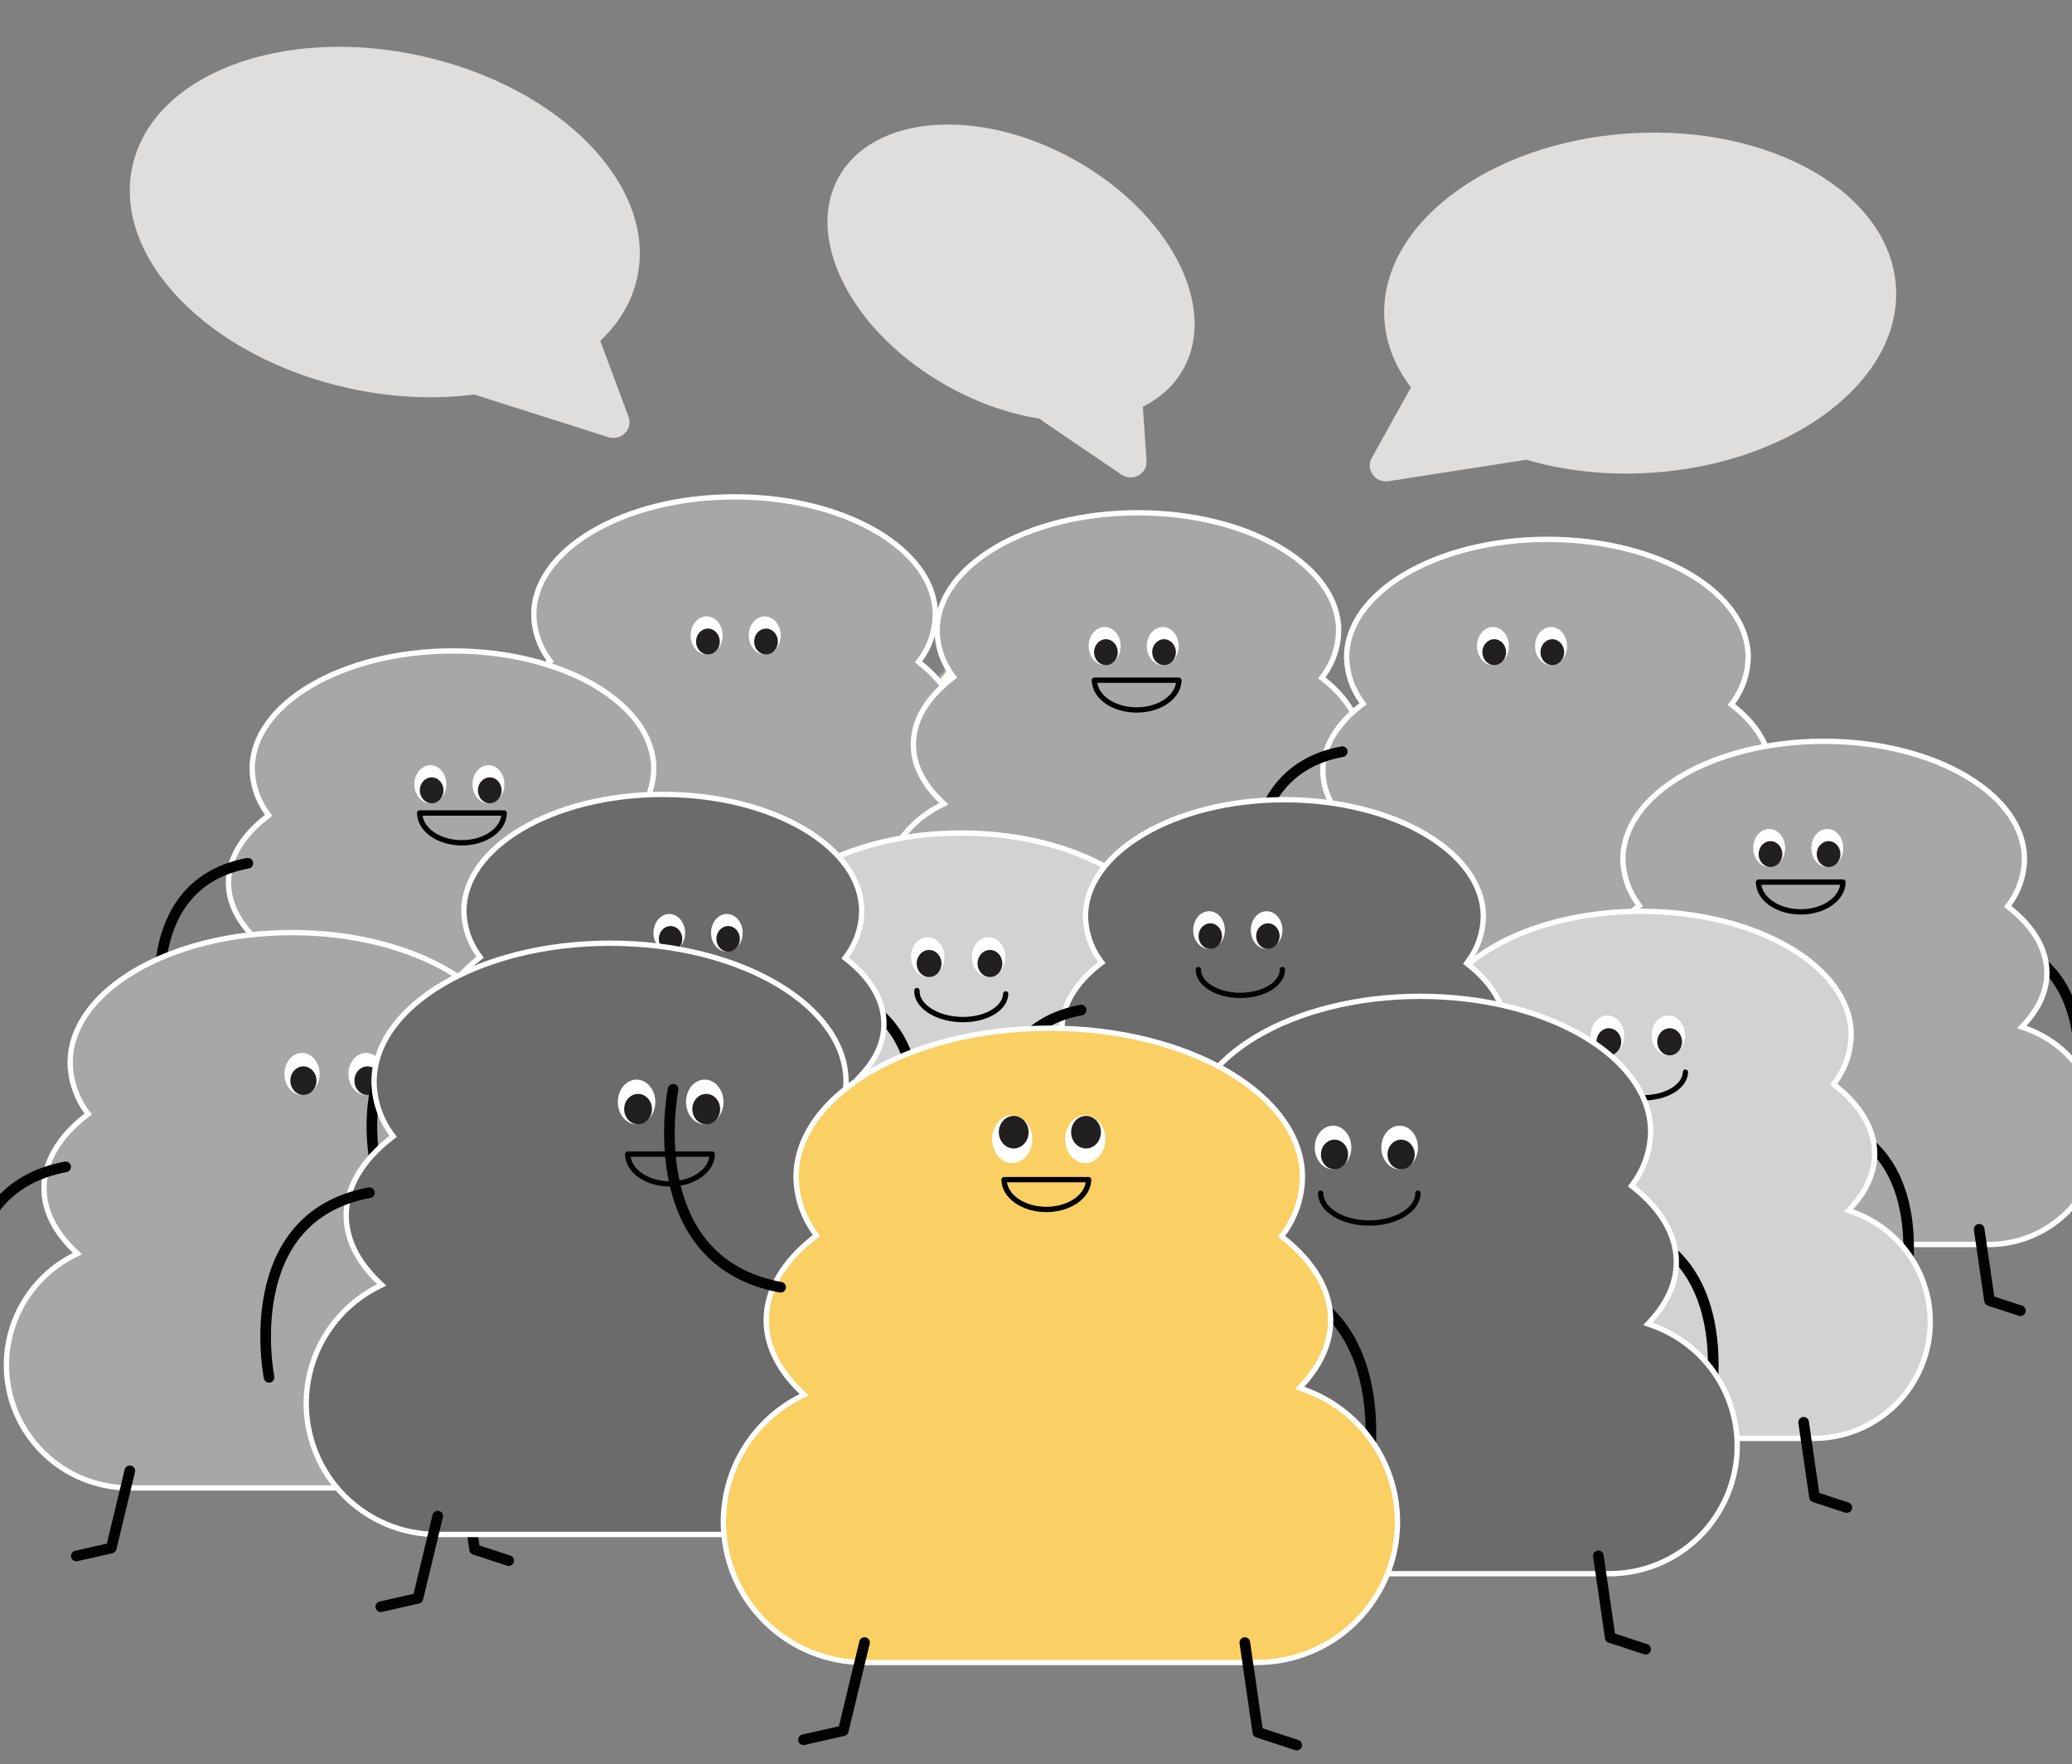 <svg width="390" height="332" viewBox="0 0 390 332" fill="none" xmlns="http://www.w3.org/2000/svg">
<rect x="0" y="0" width="390" height="332" fill="#808080" stroke="none"/>
<mask id="path-1-inside-1_1821_811" fill="white">
<path fill-rule="evenodd" clip-rule="evenodd" d="M232.215 144.458C232.215 155.199 226.316 164.596 217.502 169.743C230.871 175.669 241.927 188.026 242.284 199.695C242.286 199.709 242.288 199.722 242.291 199.736L249.718 245.262C251.108 253.781 244.533 261.516 235.901 261.516H168.003C159.391 261.516 152.821 253.815 154.178 245.31L161.357 200.32C161.451 199.736 161.579 199.166 161.74 198.61C162.7 187.189 173.34 175.323 186.259 169.625C177.557 164.453 171.748 155.117 171.748 144.458C171.748 128.189 185.284 115 201.981 115C218.679 115 232.215 128.189 232.215 144.458Z"/>
</mask>
<path fill-rule="evenodd" clip-rule="evenodd" d="M232.215 144.458C232.215 155.199 226.316 164.596 217.502 169.743C230.871 175.669 241.927 188.026 242.284 199.695C242.286 199.709 242.288 199.722 242.291 199.736L249.718 245.262C251.108 253.781 244.533 261.516 235.901 261.516H168.003C159.391 261.516 152.821 253.815 154.178 245.31L161.357 200.32C161.451 199.736 161.579 199.166 161.74 198.61C162.7 187.189 173.34 175.323 186.259 169.625C177.557 164.453 171.748 155.117 171.748 144.458C171.748 128.189 185.284 115 201.981 115C218.679 115 232.215 128.189 232.215 144.458Z" fill="#FFECBA"/>
<path d="M217.502 169.743L216.494 168.016L213.118 169.988L216.692 171.572L217.502 169.743ZM242.284 199.695L240.285 199.756L240.289 199.891L240.311 200.023L242.284 199.695ZM242.291 199.736L244.264 199.414L244.264 199.414L242.291 199.736ZM249.718 245.262L247.744 245.584L247.744 245.584L249.718 245.262ZM154.178 245.31L152.203 244.995L152.203 244.995L154.178 245.31ZM161.357 200.32L159.382 200.005L159.382 200.005L161.357 200.32ZM161.74 198.61L163.661 199.168L163.717 198.977L163.733 198.778L161.74 198.61ZM186.259 169.625L187.066 171.455L190.617 169.889L187.281 167.906L186.259 169.625ZM218.511 171.471C227.898 165.989 234.215 155.955 234.215 144.458H230.215C230.215 154.442 224.734 163.204 216.494 168.016L218.511 171.471ZM244.283 199.634C244.086 193.205 240.964 186.78 236.299 181.273C231.619 175.748 225.266 170.997 218.313 167.915L216.692 171.572C223.108 174.416 228.967 178.806 233.247 183.858C237.541 188.928 240.125 194.515 240.285 199.756L244.283 199.634ZM240.311 200.023C240.313 200.034 240.315 200.046 240.317 200.059L244.264 199.414C244.262 199.399 244.259 199.383 244.257 199.367L240.311 200.023ZM240.317 200.058L247.744 245.584L251.692 244.94L244.264 199.414L240.317 200.058ZM247.744 245.584C248.936 252.886 243.3 259.516 235.901 259.516V263.516C245.766 263.516 253.281 254.676 251.692 244.94L247.744 245.584ZM235.901 259.516H168.003V263.516H235.901V259.516ZM168.003 259.516C160.621 259.516 154.99 252.915 156.153 245.625L152.203 244.995C150.652 254.714 158.161 263.516 168.003 263.516V259.516ZM156.153 245.625L163.332 200.635L159.382 200.005L152.203 244.995L156.153 245.625ZM163.332 200.635C163.412 200.134 163.523 199.644 163.661 199.168L159.82 198.052C159.635 198.687 159.489 199.339 159.382 200.005L163.332 200.635ZM185.452 167.795C178.723 170.763 172.59 175.332 167.999 180.667C163.42 185.987 160.273 192.192 159.747 198.443L163.733 198.778C164.168 193.607 166.82 188.169 171.031 183.276C175.23 178.397 180.876 174.185 187.066 171.455L185.452 167.795ZM169.748 144.458C169.748 155.867 175.969 165.835 185.237 171.344L187.281 167.906C179.145 163.07 173.748 154.366 173.748 144.458H169.748ZM201.981 113C184.228 113 169.748 127.036 169.748 144.458H173.748C173.748 129.342 186.339 117 201.981 117V113ZM234.215 144.458C234.215 127.036 219.734 113 201.981 113V117C217.623 117 230.215 129.342 230.215 144.458H234.215Z" fill="white" mask="url(#path-1-inside-1_1821_811)"/>
<path d="M185.857 160.433C185.857 160.433 191.001 134.762 169.758 130.814" stroke="#020202" stroke-width="2" stroke-linecap="round" stroke-linejoin="round"/>
<path d="M176.066 146.711L175.551 147.27L176.268 147.522C180.363 148.959 183.91 151.632 186.42 155.17C188.929 158.708 190.276 162.938 190.276 167.275C190.276 172.825 188.069 178.148 184.141 182.073C180.213 185.998 174.886 188.203 169.33 188.203H110.531C104.976 188.203 99.648 185.998 95.72 182.073C91.792 178.148 89.585 172.825 89.585 167.275C89.586 163.397 90.664 159.596 92.701 156.296C94.738 152.995 97.653 150.325 101.12 148.583L101.754 148.265L101.241 147.775C97.873 144.56 96.001 140.919 96.001 137.085C96.001 132.558 98.591 128.298 103.181 124.727L103.565 124.428L103.278 124.036C101.495 121.605 100.513 118.679 100.468 115.665C100.469 109.655 104.59 104.125 111.441 100.07C118.282 96.021 127.764 93.5 138.262 93.5C148.761 93.5 158.241 96.021 165.081 100.07C171.93 104.125 176.049 109.655 176.051 115.666C176.012 118.736 175.006 121.716 173.175 124.181L172.886 124.57L173.266 124.871C177.735 128.418 180.272 132.623 180.272 137.085C180.272 140.503 178.775 143.77 176.066 146.711Z" fill="#A7A7A7" stroke="white"/>
<path d="M86.546 160.619C86.546 160.619 81.409 134.948 102.646 131" stroke="#020202" stroke-width="2" stroke-linecap="round" stroke-linejoin="round"/>
<path d="M110.61 185.333L107.433 198.521L101.466 199.872" stroke="#020202" stroke-width="2" stroke-linecap="round" stroke-linejoin="round"/>
<path d="M167.526 185.333L169.477 198.761L175.294 200.664" stroke="#020202" stroke-width="2" stroke-linecap="round" stroke-linejoin="round"/>
<path d="M133.005 123.171C134.664 123.171 136.01 121.566 136.01 119.586C136.01 117.605 134.664 116 133.005 116C131.345 116 130 117.605 130 119.586C130 121.566 131.345 123.171 133.005 123.171Z" fill="white"/>
<path d="M133.245 123.17C134.477 123.17 135.475 122.079 135.475 120.733C135.475 119.386 134.477 118.295 133.245 118.295C132.013 118.295 131.014 119.386 131.014 120.733C131.014 122.079 132.013 123.17 133.245 123.17Z" fill="#221F20"/>
<path d="M143.943 123.172C145.602 123.172 146.947 121.567 146.947 119.586C146.947 117.606 145.602 116 143.943 116C142.283 116 140.938 117.606 140.938 119.586C140.938 121.567 142.283 123.172 143.943 123.172Z" fill="white"/>
<path d="M144.182 123.171C145.414 123.171 146.413 122.08 146.413 120.734C146.413 119.387 145.414 118.296 144.182 118.296C142.95 118.296 141.952 119.387 141.952 120.734C141.952 122.08 142.95 123.171 144.182 123.171Z" fill="#221F20"/>
<path d="M261.772 163.433C261.772 163.433 266.915 137.762 245.672 133.814" stroke="#020202" stroke-width="2" stroke-linecap="round" stroke-linejoin="round"/>
<path d="M251.981 149.711L251.466 150.27L252.183 150.522C256.278 151.959 259.825 154.632 262.334 158.17C264.843 161.708 266.191 165.938 266.19 170.275C266.19 175.825 263.984 181.148 260.056 185.073C256.128 188.998 250.8 191.203 245.245 191.203H186.445C180.89 191.203 175.563 188.998 171.635 185.073C167.707 181.148 165.5 175.825 165.5 170.275C165.5 166.397 166.579 162.596 168.616 159.296C170.653 155.995 173.567 153.325 177.035 151.583L177.669 151.265L177.156 150.775C173.788 147.56 171.915 143.919 171.915 140.085C171.915 135.558 174.505 131.298 179.096 127.727L179.48 127.428L179.192 127.036C177.409 124.605 176.427 121.679 176.382 118.665C176.384 112.655 180.505 107.125 187.355 103.07C194.196 99.021 203.679 96.5 214.177 96.5C224.675 96.5 234.156 99.021 240.995 103.07C247.845 107.125 251.964 112.655 251.965 118.666C251.927 121.736 250.921 124.716 249.09 127.181L248.801 127.57L249.18 127.871C253.65 131.418 256.187 135.623 256.187 140.085C256.187 143.503 254.69 146.77 251.981 149.711Z" fill="#A7A7A7" stroke="white"/>
<path d="M186.524 188.333L183.347 201.521L177.381 202.872" stroke="#020202" stroke-width="2" stroke-linecap="round" stroke-linejoin="round"/>
<path d="M243.441 188.333L245.391 201.761L251.209 203.664" stroke="#020202" stroke-width="2" stroke-linecap="round" stroke-linejoin="round"/>
<path d="M207.919 125.171C209.579 125.171 210.924 123.566 210.924 121.586C210.924 119.605 209.579 118 207.919 118C206.26 118 204.915 119.605 204.915 121.586C204.915 123.566 206.26 125.171 207.919 125.171Z" fill="white"/>
<path d="M208.159 125.17C209.391 125.17 210.39 124.079 210.39 122.733C210.39 121.386 209.391 120.295 208.159 120.295C206.927 120.295 205.929 121.386 205.929 122.733C205.929 124.079 206.927 125.17 208.159 125.17Z" fill="#221F20"/>
<path d="M218.857 125.172C220.517 125.172 221.862 123.567 221.862 121.586C221.862 119.606 220.517 118 218.857 118C217.198 118 215.852 119.606 215.852 121.586C215.852 123.567 217.198 125.172 218.857 125.172Z" fill="white"/>
<path d="M219.097 125.171C220.329 125.171 221.327 124.08 221.327 122.734C221.327 121.387 220.329 120.296 219.097 120.296C217.865 120.296 216.866 121.387 216.866 122.734C216.866 124.08 217.865 125.171 219.097 125.171Z" fill="#221F20"/>
<path d="M129.099 189.619C129.099 189.619 134.243 163.948 113 160" stroke="#020202" stroke-width="2" stroke-linecap="round" stroke-linejoin="round"/>
<path d="M123.066 175.711L122.551 176.27L123.268 176.522C127.363 177.959 130.91 180.632 133.42 184.17C135.929 187.708 137.276 191.938 137.276 196.275C137.276 201.825 135.069 207.148 131.141 211.073C127.213 214.998 121.886 217.203 116.33 217.203H57.531C51.975 217.203 46.648 214.998 42.72 211.073C38.792 207.148 36.585 201.825 36.585 196.275C36.586 192.397 37.664 188.596 39.701 185.296C41.738 181.995 44.653 179.325 48.12 177.583L48.754 177.265L48.241 176.775C44.873 173.56 43.001 169.919 43.001 166.085C43.001 161.558 45.591 157.298 50.181 153.727L50.565 153.428L50.278 153.036C48.495 150.605 47.513 147.679 47.468 144.665C47.469 138.655 51.59 133.125 58.441 129.07C65.282 125.021 74.764 122.5 85.262 122.5C95.76 122.5 105.241 125.021 112.081 129.07C118.93 133.125 123.049 138.655 123.051 144.666C123.012 147.736 122.006 150.716 120.175 153.181L119.886 153.57L120.266 153.871C124.735 157.418 127.272 161.623 127.272 166.085C127.272 169.503 125.775 172.77 123.066 175.711Z" fill="#A7A7A7" stroke="white"/>
<path d="M30.546 192.072C30.546 192.072 25.409 166.401 46.645 162.453" stroke="#020202" stroke-width="2" stroke-linecap="round" stroke-linejoin="round"/>
<path d="M57.61 214.333L54.433 227.521L48.466 228.872" stroke="#020202" stroke-width="2" stroke-linecap="round" stroke-linejoin="round"/>
<path d="M114.526 214.333L116.477 227.761L122.294 229.664" stroke="#020202" stroke-width="2" stroke-linecap="round" stroke-linejoin="round"/>
<path d="M81.005 151.171C82.664 151.171 84.01 149.566 84.01 147.586C84.01 145.605 82.664 144 81.005 144C79.345 144 78 145.605 78 147.586C78 149.566 79.345 151.171 81.005 151.171Z" fill="white"/>
<path d="M81.245 151.17C82.477 151.17 83.475 150.079 83.475 148.733C83.475 147.386 82.477 146.295 81.245 146.295C80.013 146.295 79.014 147.386 79.014 148.733C79.014 150.079 80.013 151.17 81.245 151.17Z" fill="#221F20"/>
<path d="M91.943 151.172C93.602 151.172 94.947 149.567 94.947 147.586C94.947 145.606 93.602 144 91.943 144C90.283 144 88.938 145.606 88.938 147.586C88.938 149.567 90.283 151.172 91.943 151.172Z" fill="white"/>
<path d="M92.182 151.171C93.414 151.171 94.413 150.08 94.413 148.734C94.413 147.387 93.414 146.296 92.182 146.296C90.95 146.296 89.951 147.387 89.951 148.734C89.951 150.08 90.95 151.171 92.182 151.171Z" fill="#221F20"/>
<path d="M107.394 249.341C107.394 249.341 113.064 221.04 89.645 216.688" stroke="#020202" stroke-width="2" stroke-linecap="round" stroke-linejoin="round"/>
<path d="M96.638 234.248L96.123 234.807L96.84 235.059C101.364 236.647 105.284 239.6 108.056 243.509C110.828 247.419 112.317 252.092 112.317 256.884C112.317 263.016 109.879 268.898 105.539 273.234C101.199 277.571 95.312 280.007 89.174 280.007H24.351C18.213 280.007 12.327 277.571 7.987 273.234C3.647 268.898 1.209 263.016 1.209 256.884C1.209 252.6 2.401 248.4 4.652 244.753C6.902 241.106 10.123 238.156 13.954 236.232L14.588 235.913L14.074 235.423C10.355 231.873 8.281 227.846 8.281 223.601C8.281 218.589 11.149 213.88 16.217 209.936L16.601 209.638L16.314 209.246C14.342 206.557 13.256 203.321 13.206 199.987C13.208 193.336 17.767 187.225 25.328 182.75C32.879 178.281 43.342 175.5 54.924 175.5C66.505 175.5 76.966 178.281 84.516 182.75C92.075 187.225 96.633 193.336 96.634 199.988C96.592 203.383 95.479 206.679 93.454 209.406L93.165 209.795L93.545 210.096C98.479 214.013 101.288 218.661 101.288 223.601C101.288 227.385 99.631 230.999 96.638 234.248Z" fill="#A7A7A7" stroke="white"/>
<path d="M-5.398 252.25C-5.398 252.25 -11.061 223.949 12.351 219.597" stroke="#020202" stroke-width="2" stroke-linecap="round" stroke-linejoin="round"/>
<path d="M24.438 276.792L20.936 291.331L14.358 292.82" stroke="#020202" stroke-width="2" stroke-linecap="round" stroke-linejoin="round"/>
<path d="M87.185 276.792L89.335 291.596L95.749 293.693" stroke="#020202" stroke-width="2" stroke-linecap="round" stroke-linejoin="round"/>
<path d="M56.844 206.057C58.674 206.057 60.157 204.288 60.157 202.104C60.157 199.921 58.674 198.151 56.844 198.151C55.015 198.151 53.532 199.921 53.532 202.104C53.532 204.288 55.015 206.057 56.844 206.057Z" fill="white"/>
<path d="M57.109 206.056C58.467 206.056 59.568 204.853 59.568 203.369C59.568 201.885 58.467 200.682 57.109 200.682C55.751 200.682 54.65 201.885 54.65 203.369C54.65 204.853 55.751 206.056 57.109 206.056Z" fill="#221F20"/>
<path d="M68.903 206.058C70.732 206.058 72.215 204.288 72.215 202.105C72.215 199.922 70.732 198.152 68.903 198.152C67.073 198.152 65.59 199.922 65.59 202.105C65.59 204.288 67.073 206.058 68.903 206.058Z" fill="white"/>
<path d="M69.167 206.057C70.525 206.057 71.626 204.854 71.626 203.37C71.626 201.886 70.525 200.683 69.167 200.683C67.809 200.683 66.708 201.886 66.708 203.37C66.708 204.854 67.809 206.057 69.167 206.057Z" fill="#221F20"/>
<path d="M338.857 168.433C338.857 168.433 344.001 142.762 322.758 138.814" stroke="#020202" stroke-width="2" stroke-linecap="round" stroke-linejoin="round"/>
<path d="M329.066 154.711L328.551 155.27L329.268 155.522C333.363 156.959 336.91 159.632 339.42 163.17C341.929 166.708 343.276 170.938 343.276 175.275C343.276 180.825 341.069 186.148 337.141 190.073C333.213 193.998 327.886 196.203 322.33 196.203H263.531C257.976 196.203 252.648 193.998 248.72 190.073C244.792 186.148 242.585 180.825 242.585 175.275C242.586 171.397 243.664 167.596 245.701 164.296C247.738 160.995 250.653 158.325 254.12 156.583L254.754 156.265L254.241 155.775C250.873 152.56 249.001 148.919 249.001 145.085C249.001 140.558 251.591 136.298 256.181 132.727L256.565 132.428L256.278 132.036C254.495 129.605 253.513 126.679 253.468 123.665C253.469 117.655 257.59 112.125 264.441 108.07C271.282 104.021 280.764 101.5 291.262 101.5C301.761 101.5 311.241 104.021 318.081 108.07C324.93 112.125 329.049 117.655 329.051 123.666C329.012 126.736 328.006 129.716 326.175 132.181L325.886 132.57L326.266 132.871C330.735 136.418 333.272 140.623 333.272 145.085C333.272 148.503 331.775 151.77 329.066 154.711Z" fill="#A7A7A7" stroke="white"/>
<path d="M236.546 171.072C236.546 171.072 231.409 145.401 252.646 141.453" stroke="#020202" stroke-width="2" stroke-linecap="round" stroke-linejoin="round"/>
<path d="M263.61 193.333L260.433 206.521L254.466 207.872" stroke="#020202" stroke-width="2" stroke-linecap="round" stroke-linejoin="round"/>
<path d="M320.526 193.333L322.477 206.761L328.294 208.664" stroke="#020202" stroke-width="2" stroke-linecap="round" stroke-linejoin="round"/>
<path d="M281.005 125.171C282.664 125.171 284.01 123.566 284.01 121.586C284.01 119.605 282.664 118 281.005 118C279.345 118 278 119.605 278 121.586C278 123.566 279.345 125.171 281.005 125.171Z" fill="white"/>
<path d="M281.245 125.17C282.477 125.17 283.475 124.079 283.475 122.733C283.475 121.386 282.477 120.295 281.245 120.295C280.013 120.295 279.014 121.386 279.014 122.733C279.014 124.079 280.013 125.17 281.245 125.17Z" fill="#221F20"/>
<path d="M291.943 125.172C293.602 125.172 294.947 123.567 294.947 121.586C294.947 119.606 293.602 118 291.943 118C290.283 118 288.938 119.606 288.938 121.586C288.938 123.567 290.283 125.172 291.943 125.172Z" fill="white"/>
<path d="M292.182 125.171C293.414 125.171 294.413 124.08 294.413 122.734C294.413 121.387 293.414 120.296 292.182 120.296C290.95 120.296 289.952 121.387 289.952 122.734C289.952 124.08 290.95 125.171 292.182 125.171Z" fill="#221F20"/>
<path d="M390.857 206.433C390.857 206.433 396.001 180.762 374.758 176.814" stroke="#020202" stroke-width="2" stroke-linecap="round" stroke-linejoin="round"/>
<path d="M381.066 192.711L380.551 193.27L381.268 193.522C385.363 194.959 388.91 197.632 391.42 201.17C393.929 204.708 395.276 208.938 395.276 213.275C395.276 218.825 393.069 224.148 389.141 228.073C385.213 231.998 379.886 234.203 374.33 234.203H315.531C309.976 234.203 304.648 231.998 300.72 228.073C296.792 224.148 294.585 218.825 294.585 213.275C294.586 209.397 295.664 205.596 297.701 202.296C299.738 198.995 302.653 196.325 306.12 194.583L306.754 194.265L306.241 193.775C302.873 190.56 301.001 186.919 301.001 183.085C301.001 178.558 303.591 174.298 308.181 170.727L308.565 170.428L308.278 170.036C306.495 167.605 305.513 164.679 305.468 161.665C305.469 155.655 309.59 150.125 316.441 146.07C323.282 142.021 332.764 139.5 343.262 139.5C353.761 139.5 363.241 142.021 370.081 146.07C376.93 150.125 381.049 155.655 381.051 161.666C381.012 164.736 380.006 167.716 378.175 170.181L377.886 170.57L378.266 170.871C382.735 174.418 385.272 178.623 385.272 183.085C385.272 186.503 383.775 189.77 381.066 192.711Z" fill="#A7A7A7" stroke="white"/>
<path d="M288.546 209.072C288.546 209.072 283.409 183.401 304.646 179.453" stroke="#020202" stroke-width="2" stroke-linecap="round" stroke-linejoin="round"/>
<path d="M315.61 231.333L312.433 244.521L306.466 245.872" stroke="#020202" stroke-width="2" stroke-linecap="round" stroke-linejoin="round"/>
<path d="M372.526 231.333L374.477 244.761L380.294 246.664" stroke="#020202" stroke-width="2" stroke-linecap="round" stroke-linejoin="round"/>
<path d="M333.005 163.171C334.664 163.171 336.01 161.566 336.01 159.586C336.01 157.605 334.664 156 333.005 156C331.345 156 330 157.605 330 159.586C330 161.566 331.345 163.171 333.005 163.171Z" fill="white"/>
<path d="M333.245 163.17C334.477 163.17 335.475 162.079 335.475 160.733C335.475 159.386 334.477 158.295 333.245 158.295C332.013 158.295 331.014 159.386 331.014 160.733C331.014 162.079 332.013 163.17 333.245 163.17Z" fill="#221F20"/>
<path d="M343.943 163.172C345.602 163.172 346.947 161.567 346.947 159.586C346.947 157.606 345.602 156 343.943 156C342.283 156 340.938 157.606 340.938 159.586C340.938 161.567 342.283 163.172 343.943 163.172Z" fill="white"/>
<path d="M344.182 163.171C345.414 163.171 346.413 162.08 346.413 160.734C346.413 159.387 345.414 158.296 344.182 158.296C342.95 158.296 341.952 159.387 341.952 160.734C341.952 162.08 342.95 163.171 344.182 163.171Z" fill="#221F20"/>
<path d="M230.735 226.859C230.735 226.859 236.119 199.985 213.881 195.852" stroke="#020202" stroke-width="2" stroke-linecap="round" stroke-linejoin="round"/>
<path d="M220.502 212.51L219.987 213.069L220.704 213.321C224.995 214.827 228.713 217.628 231.342 221.336C233.972 225.044 235.384 229.477 235.384 234.022C235.384 239.839 233.071 245.417 228.955 249.53C224.838 253.644 219.255 255.954 213.433 255.954H151.878C146.056 255.954 140.473 253.644 136.357 249.53C132.24 245.417 129.928 239.839 129.928 234.022C129.928 229.958 131.059 225.975 133.193 222.516C135.328 219.057 138.382 216.259 142.016 214.434L142.65 214.115L142.137 213.625C138.608 210.257 136.644 206.439 136.644 202.417C136.644 197.668 139.361 193.203 144.17 189.461L144.554 189.163L144.266 188.771C142.397 186.221 141.367 183.154 141.32 179.994C141.322 173.69 145.643 167.895 152.819 163.647C159.985 159.406 169.916 156.766 180.909 156.766C191.903 156.766 201.832 159.406 208.996 163.647C216.17 167.895 220.49 173.69 220.492 179.994C220.452 183.213 219.397 186.337 217.477 188.923L217.188 189.312L217.568 189.613C222.25 193.329 224.911 197.737 224.911 202.417C224.911 206.002 223.341 209.428 220.502 212.51Z" fill="#D2D2D2" stroke="white"/>
<path d="M123.629 229.622C123.629 229.622 118.251 202.748 140.483 198.615" stroke="#020202" stroke-width="2" stroke-linecap="round" stroke-linejoin="round"/>
<path d="M151.961 252.926L148.635 266.732L142.389 268.147" stroke="#020202" stroke-width="2" stroke-linecap="round" stroke-linejoin="round"/>
<path d="M211.545 252.926L213.586 266.984L219.676 268.976" stroke="#020202" stroke-width="2" stroke-linecap="round" stroke-linejoin="round"/>
<path d="M174.627 183.875C176.365 183.875 177.773 182.194 177.773 180.121C177.773 178.048 176.365 176.367 174.627 176.367C172.89 176.367 171.482 178.048 171.482 180.121C171.482 182.194 172.89 183.875 174.627 183.875Z" fill="white"/>
<path d="M174.878 183.873C176.168 183.873 177.213 182.731 177.213 181.321C177.213 179.912 176.168 178.77 174.878 178.77C173.589 178.77 172.543 179.912 172.543 181.321C172.543 182.731 173.589 183.873 174.878 183.873Z" fill="#221F20"/>
<path d="M186.078 183.875C187.815 183.875 189.223 182.194 189.223 180.121C189.223 178.048 187.815 176.368 186.078 176.368C184.34 176.368 182.932 178.048 182.932 180.121C182.932 182.194 184.34 183.875 186.078 183.875Z" fill="white"/>
<path d="M186.328 183.874C187.618 183.874 188.663 182.732 188.663 181.322C188.663 179.913 187.618 178.771 186.328 178.771C185.039 178.771 183.993 179.913 183.993 181.322C183.993 182.732 185.039 183.874 186.328 183.874Z" fill="#221F20"/>
<path d="M189.299 187.037C189.194 189.869 185.381 192.037 180.752 191.866C176.124 191.694 172.481 189.257 172.586 186.417" stroke="#020202" stroke-linecap="round" stroke-linejoin="round"/>
<path d="M358.678 241.593C358.678 241.593 364.062 214.719 341.824 210.586" stroke="#020202" stroke-width="2" stroke-linecap="round" stroke-linejoin="round"/>
<path d="M348.444 227.244L347.93 227.803L348.647 228.055C352.938 229.561 356.655 232.362 359.285 236.07C361.915 239.778 363.327 244.211 363.326 248.755C363.326 254.572 361.014 260.151 356.897 264.264C352.781 268.377 347.198 270.688 341.376 270.688H279.821C273.999 270.688 268.416 268.377 264.299 264.264C260.183 260.151 257.87 254.572 257.87 248.755C257.871 244.692 259.001 240.708 261.136 237.249C263.27 233.791 266.325 230.992 269.959 229.167L270.593 228.849L270.079 228.359C266.551 224.991 264.586 221.173 264.586 217.151C264.586 212.402 267.303 207.937 272.113 204.195L272.496 203.897L272.209 203.505C270.339 200.955 269.31 197.888 269.263 194.727C269.265 188.424 273.586 182.628 280.761 178.381C287.927 174.14 297.858 171.5 308.852 171.5C319.846 171.5 329.775 174.14 336.939 178.381C344.113 182.628 348.433 188.424 348.434 194.728C348.394 197.947 347.339 201.071 345.42 203.657L345.131 204.045L345.51 204.346C350.192 208.063 352.854 212.47 352.854 217.151C352.854 220.736 351.283 224.162 348.444 227.244Z" fill="#D2D2D2" stroke="white"/>
<path d="M251.572 244.356C251.572 244.356 246.194 217.482 268.426 213.349" stroke="#020202" stroke-width="2" stroke-linecap="round" stroke-linejoin="round"/>
<path d="M279.903 267.659L276.578 281.466L270.332 282.88" stroke="#020202" stroke-width="2" stroke-linecap="round" stroke-linejoin="round"/>
<path d="M339.487 267.659L341.529 281.717L347.619 283.709" stroke="#020202" stroke-width="2" stroke-linecap="round" stroke-linejoin="round"/>
<path d="M302.57 198.608C304.307 198.608 305.716 196.928 305.716 194.854C305.716 192.781 304.307 191.101 302.57 191.101C300.833 191.101 299.424 192.781 299.424 194.854C299.424 196.928 300.833 198.608 302.57 198.608Z" fill="white"/>
<path d="M302.821 198.607C304.11 198.607 305.156 197.464 305.156 196.055C305.156 194.646 304.11 193.503 302.821 193.503C301.531 193.503 300.486 194.646 300.486 196.055C300.486 197.464 301.531 198.607 302.821 198.607Z" fill="#221F20"/>
<path d="M314.02 198.609C315.758 198.609 317.166 196.928 317.166 194.855C317.166 192.782 315.758 191.101 314.02 191.101C312.283 191.101 310.875 192.782 310.875 194.855C310.875 196.928 312.283 198.609 314.02 198.609Z" fill="white"/>
<path d="M314.271 198.608C315.561 198.608 316.606 197.465 316.606 196.056C316.606 194.647 315.561 193.504 314.271 193.504C312.981 193.504 311.936 194.647 311.936 196.056C311.936 197.465 312.981 198.608 314.271 198.608Z" fill="#221F20"/>
<path d="M317.242 201.77C317.137 204.603 313.323 206.771 308.695 206.599C304.066 206.428 300.423 203.99 300.528 201.151" stroke="#020202" stroke-linecap="round" stroke-linejoin="round"/>
<path d="M288.92 216.819C288.92 216.819 294.016 191.381 272.967 187.469" stroke="#020202" stroke-width="2" stroke-linecap="round" stroke-linejoin="round"/>
<path d="M279.215 203.219L278.7 203.778L279.417 204.029C283.474 205.453 286.988 208.101 289.474 211.606C291.959 215.112 293.294 219.302 293.294 223.598C293.294 229.097 291.108 234.37 287.216 238.259C283.325 242.147 278.047 244.331 272.544 244.331H214.28C208.777 244.331 203.499 242.147 199.607 238.259C195.716 234.37 193.53 229.097 193.53 223.598C193.53 219.757 194.599 215.991 196.617 212.721C198.635 209.452 201.522 206.806 204.957 205.081L205.591 204.763L205.078 204.273C201.741 201.088 199.887 197.481 199.887 193.683C199.887 189.199 202.452 184.98 207 181.441L207.384 181.143L207.096 180.751C205.33 178.342 204.358 175.444 204.313 172.458C204.315 166.505 208.396 161.027 215.184 157.009C221.962 152.998 231.357 150.5 241.759 150.5C252.161 150.5 261.554 152.998 268.331 157.009C275.117 161.027 279.197 166.506 279.198 172.459C279.16 175.5 278.164 178.452 276.35 180.895L276.061 181.283L276.44 181.584C280.869 185.099 283.381 189.264 283.381 193.683C283.381 197.069 281.899 200.305 279.215 203.219Z" fill="#6B6B6B" stroke="white"/>
<path d="M187.541 219.433C187.541 219.433 182.451 193.996 203.494 190.084" stroke="#020202" stroke-width="2" stroke-linecap="round" stroke-linejoin="round"/>
<path d="M214.358 241.491L211.21 254.56L205.298 255.898" stroke="#020202" stroke-width="2" stroke-linecap="round" stroke-linejoin="round"/>
<path d="M270.756 241.491L272.689 254.798L278.453 256.683" stroke="#020202" stroke-width="2" stroke-linecap="round" stroke-linejoin="round"/>
<path d="M227.571 178.588C229.215 178.588 230.548 176.997 230.548 175.035C230.548 173.072 229.215 171.482 227.571 171.482C225.926 171.482 224.593 173.072 224.593 175.035C224.593 176.997 225.926 178.588 227.571 178.588Z" fill="white"/>
<path d="M227.808 178.587C229.029 178.587 230.018 177.505 230.018 176.171C230.018 174.837 229.029 173.756 227.808 173.756C226.587 173.756 225.598 174.837 225.598 176.171C225.598 177.505 226.587 178.587 227.808 178.587Z" fill="#221F20"/>
<path d="M238.408 178.588C240.053 178.588 241.386 176.998 241.386 175.035C241.386 173.073 240.053 171.482 238.408 171.482C236.764 171.482 235.431 173.073 235.431 175.035C235.431 176.998 236.764 178.588 238.408 178.588Z" fill="white"/>
<path d="M238.646 178.587C239.867 178.587 240.856 177.506 240.856 176.172C240.856 174.838 239.867 173.756 238.646 173.756C237.425 173.756 236.436 174.838 236.436 176.172C236.436 177.506 237.425 178.587 238.646 178.587Z" fill="#221F20"/>
<path d="M241.385 182.457C241.385 185.14 237.854 187.324 233.47 187.324C229.086 187.324 225.554 185.146 225.554 182.457" stroke="#020202" stroke-linecap="round" stroke-linejoin="round"/>
<path d="M171.92 215.819C171.92 215.819 177.016 190.381 155.967 186.469" stroke="#020202" stroke-width="2" stroke-linecap="round" stroke-linejoin="round"/>
<path d="M162.215 202.219L161.7 202.778L162.417 203.029C166.474 204.453 169.988 207.101 172.474 210.606C174.959 214.112 176.294 218.302 176.294 222.598C176.294 228.097 174.108 233.37 170.216 237.259C166.325 241.147 161.047 243.331 155.544 243.331H97.28C91.776 243.331 86.499 241.147 82.607 237.259C78.716 233.37 76.53 228.097 76.53 222.598C76.53 218.757 77.599 214.991 79.617 211.721C81.635 208.452 84.522 205.806 87.957 204.081L88.591 203.763L88.078 203.273C84.742 200.088 82.887 196.481 82.887 192.683C82.887 188.199 85.452 183.98 90 180.441L90.384 180.143L90.097 179.751C88.33 177.342 87.358 174.444 87.313 171.458C87.315 165.505 91.396 160.027 98.184 156.009C104.962 151.998 114.357 149.5 124.759 149.5C135.161 149.5 144.554 151.998 151.331 156.009C158.117 160.027 162.197 165.506 162.198 171.459C162.16 174.5 161.164 177.452 159.35 179.895L159.061 180.283L159.44 180.584C163.869 184.099 166.381 188.264 166.381 192.683C166.381 196.069 164.899 199.305 162.215 202.219Z" fill="#6B6B6B" stroke="white"/>
<path d="M70.541 218.433C70.541 218.433 65.451 192.996 86.494 189.084" stroke="#020202" stroke-width="2" stroke-linecap="round" stroke-linejoin="round"/>
<path d="M97.358 240.491L94.21 253.56L88.298 254.898" stroke="#020202" stroke-width="2" stroke-linecap="round" stroke-linejoin="round"/>
<path d="M153.756 240.491L155.689 253.798L161.453 255.683" stroke="#020202" stroke-width="2" stroke-linecap="round" stroke-linejoin="round"/>
<path d="M125.977 179.106C127.622 179.106 128.955 177.515 128.955 175.553C128.955 173.591 127.622 172 125.977 172C124.333 172 123 173.591 123 175.553C123 177.515 124.333 179.106 125.977 179.106Z" fill="white"/>
<path d="M126.215 179.105C127.435 179.105 128.425 178.023 128.425 176.69C128.425 175.356 127.435 174.274 126.215 174.274C124.994 174.274 124.004 175.356 124.004 176.69C124.004 178.023 124.994 179.105 126.215 179.105Z" fill="#221F20"/>
<path d="M136.815 179.107C138.46 179.107 139.793 177.516 139.793 175.554C139.793 173.591 138.46 172 136.815 172C135.171 172 133.838 173.591 133.838 175.554C133.838 177.516 135.171 179.107 136.815 179.107Z" fill="white"/>
<path d="M137.053 179.106C138.273 179.106 139.263 178.024 139.263 176.69C139.263 175.356 138.273 174.275 137.053 174.275C135.832 174.275 134.842 175.356 134.842 176.69C134.842 178.024 135.832 179.106 137.053 179.106Z" fill="#221F20"/>
<path d="M124.385 181.457C124.385 184.14 120.854 186.324 116.47 186.324C112.086 186.324 108.554 184.146 108.554 181.457" stroke="#020202" stroke-linecap="round" stroke-linejoin="round"/>
<path d="M170.663 256.106C170.663 256.106 176.697 225.991 151.777 221.36" stroke="#020202" stroke-width="2" stroke-linecap="round" stroke-linejoin="round"/>
<path d="M159.24 240.068L158.726 240.627L159.443 240.878C164.263 242.57 168.439 245.717 171.393 249.882C174.347 254.048 175.933 259.027 175.933 264.133C175.933 270.667 173.335 276.934 168.711 281.554C164.087 286.175 157.815 288.771 151.275 288.771H82.296C75.757 288.771 69.485 286.175 64.861 281.554C60.236 276.934 57.639 270.667 57.639 264.133C57.639 259.568 58.909 255.093 61.307 251.207C63.705 247.322 67.136 244.178 71.218 242.128L71.852 241.81L71.339 241.32C67.376 237.538 65.164 233.245 65.164 228.716C65.164 223.37 68.224 218.351 73.622 214.151L74.005 213.852L73.718 213.46C71.615 210.593 70.458 207.143 70.405 203.589C70.407 196.495 75.269 189.984 83.32 185.219C91.361 180.46 102.5 177.5 114.829 177.5C127.157 177.5 138.295 180.46 146.334 185.219C154.383 189.984 159.244 196.496 159.245 203.59C159.2 207.21 158.014 210.723 155.855 213.631L155.566 214.02L155.945 214.321C161.201 218.492 164.197 223.447 164.197 228.716C164.197 232.753 162.429 236.606 159.24 240.068Z" fill="#6B6B6B" stroke="white"/>
<path d="M50.641 259.202C50.641 259.202 44.614 229.087 69.527 224.456" stroke="#020202" stroke-width="2" stroke-linecap="round" stroke-linejoin="round"/>
<path d="M82.389 285.316L78.662 300.788L71.663 302.373" stroke="#020202" stroke-width="2" stroke-linecap="round" stroke-linejoin="round"/>
<path d="M149.159 285.316L151.447 301.07L158.271 303.302" stroke="#020202" stroke-width="2" stroke-linecap="round" stroke-linejoin="round"/>
<path d="M119.819 211.584C121.766 211.584 123.344 209.7 123.344 207.377C123.344 205.054 121.766 203.171 119.819 203.171C117.872 203.171 116.294 205.054 116.294 207.377C116.294 209.7 117.872 211.584 119.819 211.584Z" fill="white"/>
<path d="M120.1 211.582C121.545 211.582 122.717 210.302 122.717 208.723C122.717 207.143 121.545 205.863 120.1 205.863C118.655 205.863 117.483 207.143 117.483 208.723C117.483 210.302 118.655 211.582 120.1 211.582Z" fill="#221F20"/>
<path d="M132.65 211.584C134.597 211.584 136.175 209.701 136.175 207.378C136.175 205.054 134.597 203.171 132.65 203.171C130.703 203.171 129.125 205.054 129.125 207.378C129.125 209.701 130.703 211.584 132.65 211.584Z" fill="white"/>
<path d="M132.931 211.583C134.376 211.583 135.548 210.303 135.548 208.724C135.548 207.144 134.376 205.864 132.931 205.864C131.486 205.864 130.314 207.144 130.314 208.724C130.314 210.303 131.486 211.583 132.931 211.583Z" fill="#221F20"/>
<path d="M134.052 217.191C134.052 220.288 130.495 222.799 126.108 222.799C121.72 222.799 118.163 220.288 118.163 217.191" stroke="black"/>
<path d="M118.163 217.191H134.052" stroke="black" stroke-linecap="round"/>
<path d="M94.889 153C94.889 156.097 91.332 158.608 86.945 158.608C82.557 158.608 79 156.097 79 153" stroke="black"/>
<path d="M79 153H94.889" stroke="black" stroke-linecap="round"/>
<path d="M221.889 128C221.889 131.097 218.332 133.608 213.945 133.608C209.557 133.608 206 131.097 206 128" stroke="black"/>
<path d="M206 128H221.889" stroke="black" stroke-linecap="round"/>
<path d="M346.889 166C346.889 169.097 343.332 171.608 338.945 171.608C334.557 171.608 331 169.097 331 166" stroke="black"/>
<path d="M331 166H346.889" stroke="black" stroke-linecap="round"/>
<path d="M321.852 264.263C321.852 264.263 327.745 234.85 303.405 230.326" stroke="#020202" stroke-width="2" stroke-linecap="round" stroke-linejoin="round"/>
<path d="M310.687 248.59L310.172 249.149L310.889 249.401C315.595 251.053 319.672 254.124 322.555 258.191C325.439 262.257 326.988 267.119 326.987 272.102C326.987 278.481 324.451 284.599 319.937 289.11C315.423 293.62 309.3 296.155 302.916 296.155H235.544C229.16 296.155 223.037 293.62 218.523 289.11C214.009 284.599 211.473 278.481 211.473 272.103C211.473 267.646 212.713 263.278 215.054 259.485C217.394 255.691 220.744 252.623 224.729 250.621L225.363 250.303L224.85 249.813C220.981 246.12 218.823 241.93 218.823 237.511C218.823 232.294 221.808 227.395 227.079 223.294L227.462 222.996L227.175 222.604C225.123 219.805 223.993 216.438 223.941 212.97C223.943 206.047 228.689 199.691 236.55 195.038C244.401 190.391 255.279 187.5 267.318 187.5C279.358 187.5 290.234 190.391 298.084 195.038C305.943 199.691 310.687 206.047 310.688 212.97C310.644 216.503 309.486 219.933 307.379 222.77L307.091 223.159L307.47 223.46C312.601 227.533 315.525 232.37 315.525 237.511C315.525 241.45 313.8 245.211 310.687 248.59Z" fill="#6B6B6B" stroke="white"/>
<path d="M204.626 267.287C204.626 267.287 198.74 237.873 223.072 233.35" stroke="#020202" stroke-width="2" stroke-linecap="round" stroke-linejoin="round"/>
<path d="M235.634 292.793L231.994 307.904L225.158 309.452" stroke="#020202" stroke-width="2" stroke-linecap="round" stroke-linejoin="round"/>
<path d="M300.848 292.793L303.083 308.179L309.749 310.359" stroke="#020202" stroke-width="2" stroke-linecap="round" stroke-linejoin="round"/>
<path d="M250.912 220.056C252.814 220.056 254.355 218.217 254.355 215.948C254.355 213.679 252.814 211.84 250.912 211.84C249.011 211.84 247.469 213.679 247.469 215.948C247.469 218.217 249.011 220.056 250.912 220.056Z" fill="white"/>
<path d="M251.187 220.055C252.598 220.055 253.743 218.805 253.743 217.262C253.743 215.72 252.598 214.469 251.187 214.469C249.775 214.469 248.631 215.72 248.631 217.262C248.631 218.805 249.775 220.055 251.187 220.055Z" fill="#221F20"/>
<path d="M263.444 220.057C265.346 220.057 266.887 218.218 266.887 215.949C266.887 213.679 265.346 211.84 263.444 211.84C261.543 211.84 260.001 213.679 260.001 215.949C260.001 218.218 261.543 220.057 263.444 220.057Z" fill="white"/>
<path d="M263.719 220.056C265.13 220.056 266.275 218.805 266.275 217.263C266.275 215.721 265.13 214.47 263.719 214.47C262.307 214.47 261.163 215.721 261.163 217.263C261.163 218.805 262.307 220.056 263.719 220.056Z" fill="#221F20"/>
<path d="M266.886 224.531C266.886 227.633 262.803 230.159 257.733 230.159C252.664 230.159 248.581 227.64 248.581 224.531" stroke="#020202" stroke-linecap="round" stroke-linejoin="round"/>
<path d="M257.356 277.805C257.356 277.805 263.824 245.521 237.109 240.556" stroke="#020202" stroke-width="2" stroke-linecap="round" stroke-linejoin="round"/>
<path d="M245.137 260.636L244.622 261.194L245.339 261.446C250.514 263.263 254.997 266.64 258.168 271.112C261.339 275.584 263.042 280.929 263.041 286.41C263.041 293.424 260.253 300.152 255.289 305.112C250.325 310.072 243.592 312.859 236.571 312.859H162.623C155.603 312.859 148.87 310.072 143.906 305.112C138.942 300.152 136.153 293.424 136.153 286.41C136.154 281.509 137.517 276.706 140.091 272.534C142.665 268.363 146.349 264.989 150.731 262.788L151.365 262.469L150.851 261.979C146.599 257.92 144.221 253.309 144.221 248.442C144.221 242.695 147.509 237.305 153.302 232.799L153.685 232.5L153.398 232.108C151.139 229.028 149.896 225.323 149.839 221.505C149.841 213.882 155.066 206.892 163.702 201.78C172.329 196.674 184.277 193.5 197.499 193.5C210.721 193.5 222.668 196.674 231.292 201.78C239.927 206.892 245.15 213.882 245.151 221.506C245.103 225.394 243.829 229.168 241.51 232.291L241.221 232.68L241.6 232.981C247.24 237.457 250.46 242.778 250.46 248.442C250.46 252.781 248.56 256.92 245.137 260.636Z" fill="#FACF63" stroke="white"/>
<path d="M126.687 205C126.687 205 120.226 237.285 146.934 242.25" stroke="#020202" stroke-width="2" stroke-linecap="round" stroke-linejoin="round"/>
<path d="M162.723 309.12L158.727 325.706L151.224 327.405" stroke="#020202" stroke-width="2" stroke-linecap="round" stroke-linejoin="round"/>
<path d="M234.302 309.12L236.755 326.008L244.071 328.401" stroke="#020202" stroke-width="2" stroke-linecap="round" stroke-linejoin="round"/>
<path d="M190.521 218.883C192.608 218.883 194.3 216.865 194.3 214.374C194.3 211.883 192.608 209.865 190.521 209.865C188.434 209.865 186.742 211.883 186.742 214.374C186.742 216.865 188.434 218.883 190.521 218.883Z" fill="white"/>
<path d="M190.805 216.131C192.354 216.131 193.61 214.759 193.61 213.066C193.61 211.372 192.354 210 190.805 210C189.256 210 188 211.372 188 213.066C188 214.759 189.256 216.131 190.805 216.131Z" fill="#221F20"/>
<path d="M204.276 218.884C206.363 218.884 208.055 216.865 208.055 214.374C208.055 211.884 206.363 209.865 204.276 209.865C202.189 209.865 200.497 211.884 200.497 214.374C200.497 216.865 202.189 218.884 204.276 218.884Z" fill="white"/>
<path d="M204.416 216.132C205.965 216.132 207.221 214.76 207.221 213.067C207.221 211.373 205.965 210.001 204.416 210.001C202.866 210.001 201.61 211.373 201.61 213.067C201.61 214.76 202.866 216.132 204.416 216.132Z" fill="#221F20"/>
<path d="M204.889 222C204.889 225.097 201.332 227.608 196.945 227.608C192.557 227.608 189 225.097 189 222" stroke="black"/>
<path d="M189 222H204.889" stroke="black" stroke-linecap="round"/>
<path fill-rule="evenodd" clip-rule="evenodd" d="M112.982 64.146C116.486 60.844 118.91 56.862 119.917 52.329C123.748 35.076 105.591 16.369 79.363 10.545C53.135 4.721 28.767 13.986 24.936 31.239C21.106 48.492 39.262 67.199 65.49 73.023C73.792 74.866 81.906 75.198 89.243 74.243L114.499 82.27C116.911 83.036 119.178 80.772 118.315 78.457L112.982 64.146Z" fill="#E0DDDD"/>
<path fill-rule="evenodd" clip-rule="evenodd" d="M265.581 72.884C262.648 69.082 260.876 64.775 260.577 60.14C259.44 42.504 280.072 26.817 306.66 25.103C333.248 23.389 355.724 36.297 356.861 53.934C357.998 71.57 337.365 87.257 310.777 88.971C302.362 89.513 294.359 88.591 287.314 86.518L261.354 90.556C258.865 90.943 256.987 88.356 258.188 86.194L265.581 72.884Z" fill="#E0DDDD"/>
<path fill-rule="evenodd" clip-rule="evenodd" d="M215.115 76.546C218.396 74.892 221.034 72.506 222.756 69.409C229.307 57.621 220.091 39.992 202.171 30.032C184.251 20.073 164.413 21.556 157.862 33.344C151.311 45.132 160.527 62.761 178.447 72.72C184.182 75.907 190.114 77.923 195.743 78.803C195.901 78.974 196.082 79.13 196.287 79.27L211.066 89.303C213.159 90.725 215.977 89.2 215.809 86.735L215.115 76.546Z" fill="#E0DDDD"/>
</svg>
